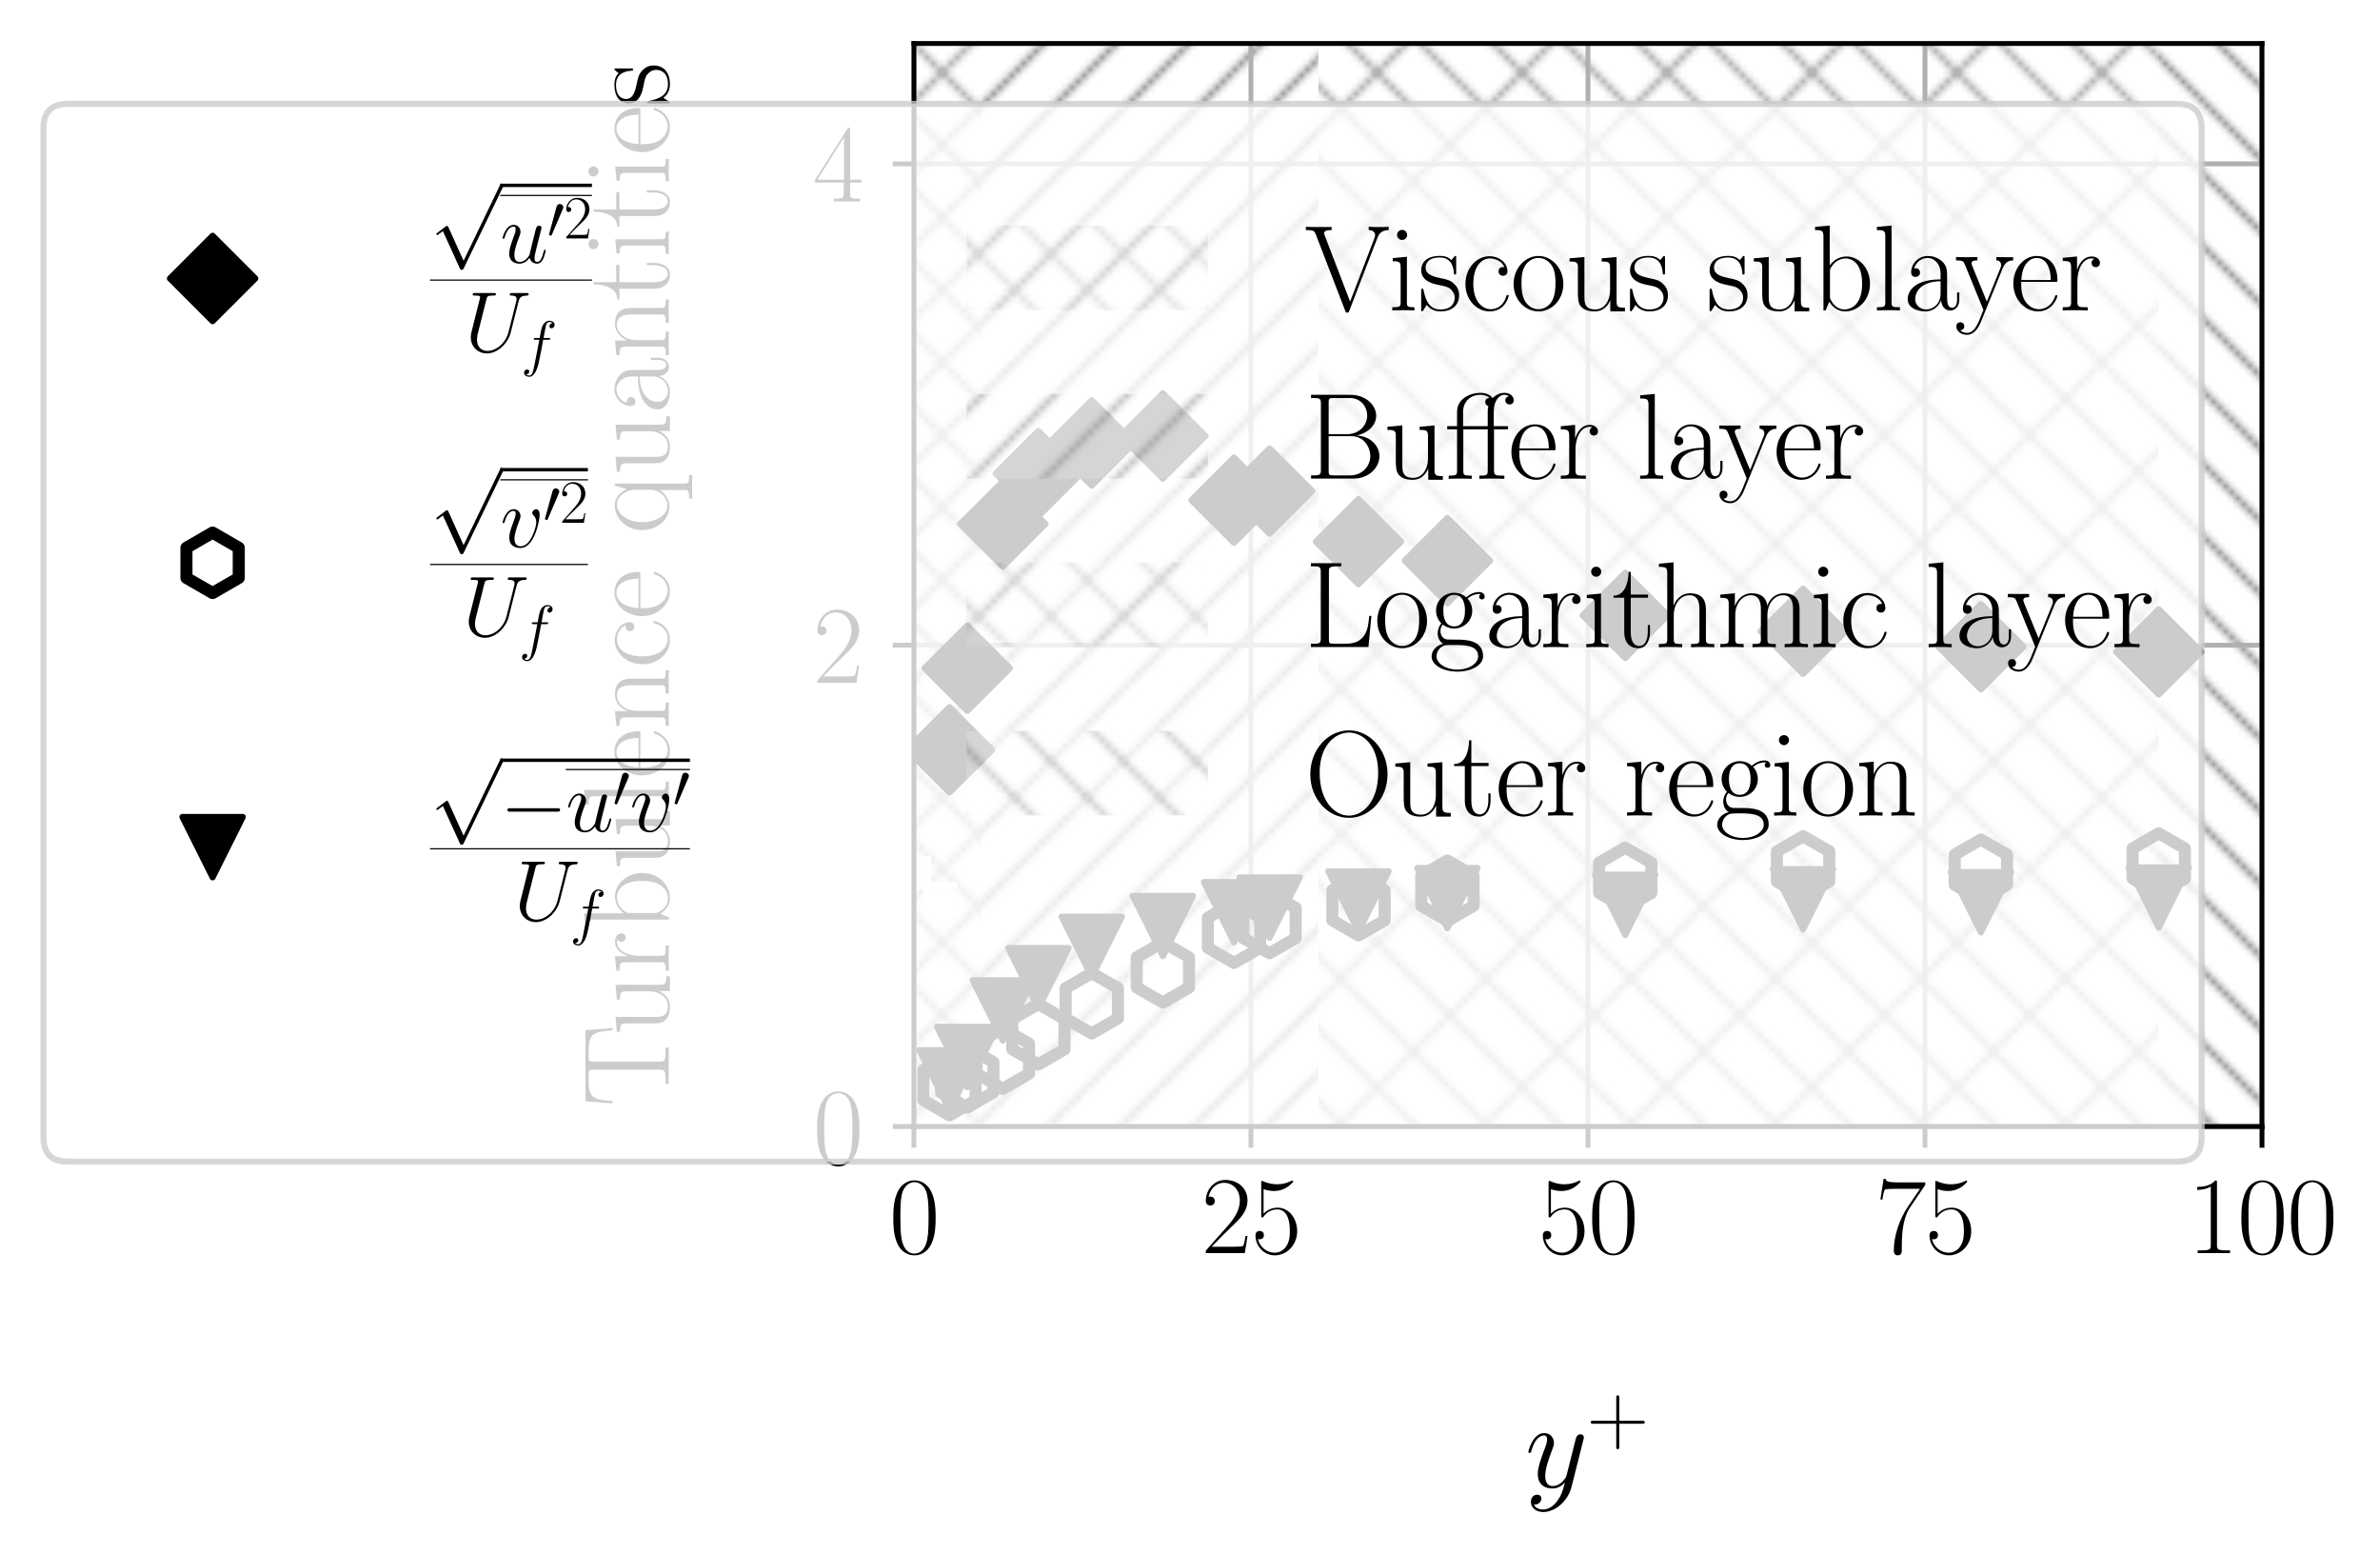 <?xml version="1.0" encoding="utf-8" standalone="no"?>
<!DOCTYPE svg PUBLIC "-//W3C//DTD SVG 1.1//EN"
  "http://www.w3.org/Graphics/SVG/1.1/DTD/svg11.dtd">
<svg xmlns:xlink="http://www.w3.org/1999/xlink" width="394.05pt" height="257.266pt" viewBox="0 0 394.05 257.266" xmlns="http://www.w3.org/2000/svg" version="1.1">
 <defs>
  <style type="text/css">*{stroke-linejoin: round; stroke-linecap: butt}</style>
 </defs>
 <g id="figure_1">
  <g id="patch_1">
   <path d="M 0 257.266 
L 394.05 257.266 
L 394.05 0 
L 0 0 
z
" style="fill: #ffffff"/>
  </g>
  <g id="axes_1">
   <g id="patch_2">
    <path d="M 151.314 186.48 
L 374.514 186.48 
L 374.514 7.2 
L 151.314 7.2 
z
" style="fill: #ffffff"/>
   </g>
   <g id="patch_3">
    <path d="M 151.314 186.48 
L 162.474 186.48 
L 162.474 -12.72 
L 151.314 -12.72 
z
" clip-path="url(#p96e64b4082)" style="fill: url(#he526a92dac); opacity: 0.32"/>
   </g>
   <g id="patch_4">
    <path d="M 218.274 186.48 
L 357.416 186.48 
L 357.416 -12.72 
L 218.274 -12.72 
z
" clip-path="url(#p96e64b4082)" style="fill: url(#h83880b9b44); opacity: 0.32"/>
   </g>
   <g id="patch_5">
    <path d="M 357.416 186.48 
L 2212.336 186.48 
L 2212.336 -12.72 
L 357.416 -12.72 
z
" clip-path="url(#p96e64b4082)" style="fill: url(#h4d416f854e); opacity: 0.42"/>
   </g>
   <g id="PathCollection_1">
    <defs>
     <path id="m5716bae949" d="M -5 0 
L 5 0 
M 0 5 
L 0 -5 
" style="stroke: #ffffff; stroke-width: 1.2"/>
    </defs>
    <g clip-path="url(#p96e64b4082)">
     <use xlink:href="#m5716bae949" x="153.546" y="146.64" style="fill: #ffffff; stroke: #ffffff; stroke-width: 1.2"/>
    </g>
   </g>
   <g id="patch_6">
    <path d="M 162.474 186.48 
L 218.274 186.48 
L 218.274 -12.72 
L 162.474 -12.72 
z
" clip-path="url(#p96e64b4082)" style="fill: url(#h890ca25842); opacity: 0.42"/>
   </g>
   <g id="matplotlib.axis_1">
    <g id="xtick_1">
     <g id="line2d_1">
      <path d="M 151.314 186.48 
L 151.314 7.2 
" clip-path="url(#p96e64b4082)" style="fill: none; stroke: #b0b0b0; stroke-width: 0.8; stroke-linecap: square"/>
     </g>
     <g id="line2d_2">
      <defs>
       <path id="m75c2f5f6b9" d="M 0 0 
L 0 3.5 
" style="stroke: #000000; stroke-width: 0.8"/>
      </defs>
      <g>
       <use xlink:href="#m75c2f5f6b9" x="151.314" y="186.48" style="stroke: #000000; stroke-width: 0.8"/>
      </g>
     </g>
     <g id="text_1">
      <!-- $\mathdefault{0}$ -->
      <g transform="translate(147.202 207.433) scale(0.18 -0.18)">
       <defs>
        <path id="CMR17-30" d="M 2688 2025 
C 2688 2416 2682 3080 2413 3591 
C 2176 4039 1798 4198 1466 4198 
C 1158 4198 768 4058 525 3597 
C 269 3118 243 2524 243 2025 
C 243 1661 250 1106 448 619 
C 723 -39 1216 -128 1466 -128 
C 1760 -128 2208 -7 2470 600 
C 2662 1042 2688 1559 2688 2025 
z
M 1466 -26 
C 1056 -26 813 325 723 812 
C 653 1188 653 1738 653 2096 
C 653 2588 653 2997 736 3387 
C 858 3929 1216 4096 1466 4096 
C 1728 4096 2067 3923 2189 3400 
C 2272 3036 2278 2607 2278 2096 
C 2278 1680 2278 1169 2202 792 
C 2067 95 1690 -26 1466 -26 
z
" transform="scale(0.016)"/>
       </defs>
       <use xlink:href="#CMR17-30" transform="scale(0.996)"/>
      </g>
     </g>
    </g>
    <g id="xtick_2">
     <g id="line2d_3">
      <path d="M 207.114 186.48 
L 207.114 7.2 
" clip-path="url(#p96e64b4082)" style="fill: none; stroke: #b0b0b0; stroke-width: 0.8; stroke-linecap: square"/>
     </g>
     <g id="line2d_4">
      <g>
       <use xlink:href="#m75c2f5f6b9" x="207.114" y="186.48" style="stroke: #000000; stroke-width: 0.8"/>
      </g>
     </g>
     <g id="text_2">
      <!-- $\mathdefault{25}$ -->
      <g transform="translate(198.889 207.433) scale(0.18 -0.18)">
       <defs>
        <path id="CMR17-32" d="M 2669 989 
L 2554 989 
C 2490 536 2438 459 2413 420 
C 2381 369 1920 369 1830 369 
L 602 369 
C 832 619 1280 1072 1824 1597 
C 2214 1967 2669 2402 2669 3035 
C 2669 3790 2067 4224 1395 4224 
C 691 4224 262 3604 262 3030 
C 262 2780 448 2748 525 2748 
C 589 2748 781 2787 781 3010 
C 781 3207 614 3264 525 3264 
C 486 3264 448 3258 422 3245 
C 544 3790 915 4058 1306 4058 
C 1862 4058 2227 3617 2227 3035 
C 2227 2479 1901 2000 1536 1584 
L 262 146 
L 262 0 
L 2515 0 
L 2669 989 
z
" transform="scale(0.016)"/>
        <path id="CMR17-35" d="M 730 3692 
C 794 3666 1056 3584 1325 3584 
C 1920 3584 2246 3911 2432 4100 
C 2432 4157 2432 4192 2394 4192 
C 2387 4192 2374 4192 2323 4163 
C 2099 4058 1837 3973 1517 3973 
C 1325 3973 1037 3999 723 4139 
C 653 4171 640 4171 634 4171 
C 602 4171 595 4164 595 4037 
L 595 2203 
C 595 2089 595 2057 659 2057 
C 691 2057 704 2070 736 2114 
C 941 2401 1222 2522 1542 2522 
C 1766 2522 2246 2382 2246 1289 
C 2246 1085 2246 715 2054 421 
C 1894 159 1645 25 1370 25 
C 947 25 518 320 403 814 
C 429 807 480 795 506 795 
C 589 795 749 840 749 1038 
C 749 1210 627 1280 506 1280 
C 358 1280 262 1190 262 1011 
C 262 454 704 -128 1382 -128 
C 2042 -128 2669 440 2669 1264 
C 2669 2030 2170 2624 1549 2624 
C 1222 2624 947 2503 730 2274 
L 730 3692 
z
" transform="scale(0.016)"/>
       </defs>
       <use xlink:href="#CMR17-32" transform="scale(0.996)"/>
       <use xlink:href="#CMR17-35" transform="translate(45.69 0) scale(0.996)"/>
      </g>
     </g>
    </g>
    <g id="xtick_3">
     <g id="line2d_5">
      <path d="M 262.914 186.48 
L 262.914 7.2 
" clip-path="url(#p96e64b4082)" style="fill: none; stroke: #b0b0b0; stroke-width: 0.8; stroke-linecap: square"/>
     </g>
     <g id="line2d_6">
      <g>
       <use xlink:href="#m75c2f5f6b9" x="262.914" y="186.48" style="stroke: #000000; stroke-width: 0.8"/>
      </g>
     </g>
     <g id="text_3">
      <!-- $\mathdefault{50}$ -->
      <g transform="translate(254.689 207.433) scale(0.18 -0.18)">
       <use xlink:href="#CMR17-35" transform="scale(0.996)"/>
       <use xlink:href="#CMR17-30" transform="translate(45.69 0) scale(0.996)"/>
      </g>
     </g>
    </g>
    <g id="xtick_4">
     <g id="line2d_7">
      <path d="M 318.714 186.48 
L 318.714 7.2 
" clip-path="url(#p96e64b4082)" style="fill: none; stroke: #b0b0b0; stroke-width: 0.8; stroke-linecap: square"/>
     </g>
     <g id="line2d_8">
      <g>
       <use xlink:href="#m75c2f5f6b9" x="318.714" y="186.48" style="stroke: #000000; stroke-width: 0.8"/>
      </g>
     </g>
     <g id="text_4">
      <!-- $\mathdefault{75}$ -->
      <g transform="translate(310.489 207.433) scale(0.18 -0.18)">
       <defs>
        <path id="CMR17-37" d="M 2886 3941 
L 2886 4081 
L 1382 4081 
C 634 4081 621 4165 595 4288 
L 480 4288 
L 294 3094 
L 410 3094 
C 429 3215 474 3540 550 3661 
C 589 3712 1062 3712 1171 3712 
L 2579 3712 
L 1869 2661 
C 1395 1954 1069 999 1069 165 
C 1069 89 1069 -128 1299 -128 
C 1530 -128 1530 89 1530 171 
L 1530 465 
C 1530 1508 1709 2196 2003 2636 
L 2886 3941 
z
" transform="scale(0.016)"/>
       </defs>
       <use xlink:href="#CMR17-37" transform="scale(0.996)"/>
       <use xlink:href="#CMR17-35" transform="translate(45.69 0) scale(0.996)"/>
      </g>
     </g>
    </g>
    <g id="xtick_5">
     <g id="line2d_9">
      <path d="M 374.514 186.48 
L 374.514 7.2 
" clip-path="url(#p96e64b4082)" style="fill: none; stroke: #b0b0b0; stroke-width: 0.8; stroke-linecap: square"/>
     </g>
     <g id="line2d_10">
      <g>
       <use xlink:href="#m75c2f5f6b9" x="374.514" y="186.48" style="stroke: #000000; stroke-width: 0.8"/>
      </g>
     </g>
     <g id="text_5">
      <!-- $\mathdefault{100}$ -->
      <g transform="translate(362.177 207.433) scale(0.18 -0.18)">
       <defs>
        <path id="CMR17-31" d="M 1702 4058 
C 1702 4192 1696 4192 1606 4192 
C 1357 3916 979 3827 621 3827 
C 602 3827 570 3827 563 3808 
C 557 3795 557 3782 557 3648 
C 755 3648 1088 3686 1344 3839 
L 1344 461 
C 1344 236 1331 160 781 160 
L 589 160 
L 589 0 
C 896 0 1216 0 1523 0 
C 1830 0 2150 0 2458 0 
L 2458 160 
L 2266 160 
C 1715 160 1702 230 1702 458 
L 1702 4058 
z
" transform="scale(0.016)"/>
       </defs>
       <use xlink:href="#CMR17-31" transform="scale(0.996)"/>
       <use xlink:href="#CMR17-30" transform="translate(45.69 0) scale(0.996)"/>
       <use xlink:href="#CMR17-30" transform="translate(91.381 0) scale(0.996)"/>
      </g>
     </g>
    </g>
    <g id="text_6">
     <!-- $y^+$ -->
     <g transform="translate(252.489 246.19) scale(0.2 -0.2)">
      <defs>
       <path id="CMMI12-79" d="M 1683 -700 
C 1510 -939 1261 -1152 947 -1152 
C 870 -1152 563 -1152 467 -889 
C 486 -895 518 -895 531 -895 
C 723 -895 851 -729 851 -582 
C 851 -435 730 -384 634 -384 
C 531 -384 307 -458 307 -759 
C 307 -1071 582 -1286 947 -1286 
C 1587 -1286 2234 -700 2413 6 
L 3040 2485 
C 3046 2517 3059 2556 3059 2594 
C 3059 2689 2982 2753 2886 2753 
C 2829 2753 2694 2727 2643 2535 
L 2170 658 
C 2138 543 2138 530 2086 460 
C 1958 281 1747 64 1440 64 
C 1082 64 1050 415 1050 588 
C 1050 952 1222 1443 1395 1903 
C 1466 2088 1504 2178 1504 2305 
C 1504 2574 1312 2816 998 2816 
C 410 2816 173 1890 173 1839 
C 173 1814 198 1782 243 1782 
C 301 1782 307 1807 333 1897 
C 486 2433 730 2689 979 2689 
C 1037 2689 1146 2689 1146 2478 
C 1146 2312 1075 2127 979 1884 
C 666 1047 666 837 666 683 
C 666 77 1101 -64 1421 -64 
C 1606 -64 1837 -6 2061 230 
L 2067 224 
C 1971 -147 1907 -392 1683 -700 
z
" transform="scale(0.016)"/>
       <path id="CMR17-2b" d="M 2413 1472 
L 4109 1472 
C 4198 1472 4307 1472 4307 1580 
C 4307 1695 4205 1695 4109 1695 
L 2413 1695 
L 2413 3386 
C 2413 3475 2413 3584 2304 3584 
C 2189 3584 2189 3482 2189 3386 
L 2189 1695 
L 493 1695 
C 403 1695 294 1695 294 1587 
C 294 1472 397 1472 493 1472 
L 2189 1472 
L 2189 -218 
C 2189 -307 2189 -416 2298 -416 
C 2413 -416 2413 -314 2413 -218 
L 2413 1472 
z
" transform="scale(0.016)"/>
      </defs>
      <use xlink:href="#CMMI12-79" transform="scale(0.996)"/>
      <use xlink:href="#CMR17-2b" transform="translate(51.139 36.154) scale(0.697)"/>
     </g>
    </g>
   </g>
   <g id="matplotlib.axis_2">
    <g id="ytick_1">
     <g id="line2d_11">
      <path d="M 151.314 186.48 
L 374.514 186.48 
" clip-path="url(#p96e64b4082)" style="fill: none; stroke: #b0b0b0; stroke-width: 0.8; stroke-linecap: square"/>
     </g>
     <g id="line2d_12">
      <defs>
       <path id="medf76d18e1" d="M 0 0 
L -3.5 0 
" style="stroke: #000000; stroke-width: 0.8"/>
      </defs>
      <g>
       <use xlink:href="#medf76d18e1" x="151.314" y="186.48" style="stroke: #000000; stroke-width: 0.8"/>
      </g>
     </g>
     <g id="text_7">
      <!-- $\mathdefault{0}$ -->
      <g transform="translate(134.589 192.707) scale(0.18 -0.18)">
       <use xlink:href="#CMR17-30" transform="scale(0.996)"/>
      </g>
     </g>
    </g>
    <g id="ytick_2">
     <g id="line2d_13">
      <path d="M 151.314 106.8 
L 374.514 106.8 
" clip-path="url(#p96e64b4082)" style="fill: none; stroke: #b0b0b0; stroke-width: 0.8; stroke-linecap: square"/>
     </g>
     <g id="line2d_14">
      <g>
       <use xlink:href="#medf76d18e1" x="151.314" y="106.8" style="stroke: #000000; stroke-width: 0.8"/>
      </g>
     </g>
     <g id="text_8">
      <!-- $\mathdefault{2}$ -->
      <g transform="translate(134.589 113.027) scale(0.18 -0.18)">
       <use xlink:href="#CMR17-32" transform="scale(0.996)"/>
      </g>
     </g>
    </g>
    <g id="ytick_3">
     <g id="line2d_15">
      <path d="M 151.314 27.12 
L 374.514 27.12 
" clip-path="url(#p96e64b4082)" style="fill: none; stroke: #b0b0b0; stroke-width: 0.8; stroke-linecap: square"/>
     </g>
     <g id="line2d_16">
      <g>
       <use xlink:href="#medf76d18e1" x="151.314" y="27.12" style="stroke: #000000; stroke-width: 0.8"/>
      </g>
     </g>
     <g id="text_9">
      <!-- $\mathdefault{4}$ -->
      <g transform="translate(134.589 33.347) scale(0.18 -0.18)">
       <defs>
        <path id="CMR17-34" d="M 2150 4122 
C 2150 4256 2144 4256 2029 4256 
L 128 1254 
L 128 1088 
L 1779 1088 
L 1779 457 
C 1779 224 1766 160 1318 160 
L 1197 160 
L 1197 0 
C 1402 0 1747 0 1965 0 
C 2182 0 2528 0 2733 0 
L 2733 160 
L 2611 160 
C 2163 160 2150 224 2150 457 
L 2150 1088 
L 2803 1088 
L 2803 1254 
L 2150 1254 
L 2150 4122 
z
M 1798 3703 
L 1798 1254 
L 256 1254 
L 1798 3703 
z
" transform="scale(0.016)"/>
       </defs>
       <use xlink:href="#CMR17-34" transform="scale(0.996)"/>
      </g>
     </g>
    </g>
    <g id="text_10">
     <!-- Turbulence quantities -->
     <g transform="translate(110.714 183.213) rotate(-90) scale(0.2 -0.2)">
      <defs>
       <path id="CMR17-54" d="M 3981 4326 
L 288 4326 
L 179 2918 
L 294 2918 
C 378 3976 467 4160 1453 4160 
C 1568 4160 1754 4160 1805 4154 
C 1926 4135 1926 4058 1926 3912 
L 1926 459 
C 1926 230 1907 160 1376 160 
L 1197 160 
L 1197 0 
C 1504 0 1824 0 2138 0 
C 2451 0 2771 0 3078 0 
L 3078 160 
L 2899 160 
C 2368 160 2349 230 2349 459 
L 2349 3912 
C 2349 4052 2349 4129 2464 4154 
C 2515 4160 2701 4160 2816 4160 
C 3795 4160 3891 3976 3974 2918 
L 4090 2918 
L 3981 4326 
z
" transform="scale(0.016)"/>
       <path id="CMR17-75" d="M 1882 2693 
L 1882 2528 
C 2259 2528 2317 2489 2317 2186 
L 2317 1032 
C 2317 500 2029 38 1555 38 
C 1030 38 986 348 986 678 
L 986 2763 
L 211 2693 
L 211 2528 
C 467 2528 640 2528 646 2274 
L 646 1058 
C 646 633 646 361 813 183 
C 896 101 1056 -64 1517 -64 
C 2061 -64 2272 377 2323 506 
L 2330 506 
L 2330 -63 
L 3091 -63 
L 3091 128 
C 2714 128 2656 166 2656 473 
L 2656 2763 
L 1882 2693 
z
" transform="scale(0.016)"/>
       <path id="CMR17-72" d="M 960 1497 
C 960 2112 1222 2688 1702 2688 
C 1747 2688 1792 2682 1837 2662 
C 1837 2662 1696 2617 1696 2452 
C 1696 2298 1818 2234 1914 2234 
C 1990 2234 2131 2279 2131 2458 
C 2131 2663 1926 2790 1709 2790 
C 1222 2790 1011 2317 947 2093 
L 941 2093 
L 941 2790 
L 198 2720 
L 198 2554 
C 576 2554 634 2515 634 2208 
L 634 428 
C 634 184 608 153 198 153 
L 198 -13 
C 352 0 646 0 813 0 
C 998 0 1325 0 1498 -13 
L 1498 153 
C 1037 153 960 153 960 440 
L 960 1497 
z
" transform="scale(0.016)"/>
       <path id="CMR17-62" d="M 960 4396 
L 198 4326 
L 198 4160 
C 576 4160 634 4122 634 3817 
L 634 -13 
L 749 -13 
L 934 441 
C 1120 141 1395 -64 1766 -64 
C 2406 -64 3053 500 3053 1370 
C 3053 2188 2477 2790 1830 2790 
C 1434 2790 1152 2579 960 2330 
L 960 4396 
z
M 973 2004 
C 973 2118 973 2138 1062 2272 
C 1312 2657 1670 2688 1792 2688 
C 1984 2688 2643 2585 2643 1376 
C 2643 108 1888 38 1734 38 
C 1536 38 1248 114 1043 486 
C 973 608 973 621 973 735 
L 973 2004 
z
" transform="scale(0.016)"/>
       <path id="CMR17-6c" d="M 979 4396 
L 218 4326 
L 218 4160 
C 595 4160 653 4122 653 3817 
L 653 426 
C 653 184 627 153 218 153 
L 218 -13 
C 371 0 653 0 813 0 
C 979 0 1261 0 1414 -13 
L 1414 153 
C 1005 153 979 178 979 426 
L 979 4396 
z
" transform="scale(0.016)"/>
       <path id="CMR17-65" d="M 2438 1472 
C 2464 1498 2464 1511 2464 1576 
C 2464 2238 2118 2816 1389 2816 
C 710 2816 173 2169 173 1383 
C 173 551 781 -64 1459 -64 
C 2176 -64 2458 607 2458 740 
C 2458 784 2419 784 2406 784 
C 2362 784 2355 771 2330 696 
C 2189 265 1837 51 1504 51 
C 1229 51 954 203 781 480 
C 582 803 582 1176 582 1472 
L 2438 1472 
z
M 589 1568 
C 634 2505 1126 2714 1382 2714 
C 1818 2714 2112 2297 2118 1568 
L 589 1568 
z
" transform="scale(0.016)"/>
       <path id="CMR17-6e" d="M 2656 1933 
C 2656 2259 2592 2790 1837 2790 
C 1331 2790 1069 2400 973 2144 
L 966 2144 
L 966 2790 
L 211 2720 
L 211 2554 
C 589 2554 646 2515 646 2208 
L 646 428 
C 646 184 621 153 211 153 
L 211 -13 
C 365 0 646 0 813 0 
C 979 0 1267 0 1421 -13 
L 1421 153 
C 1011 153 986 178 986 428 
L 986 1658 
C 986 2247 1344 2688 1792 2688 
C 2266 2688 2317 2266 2317 1958 
L 2317 428 
C 2317 184 2291 153 1882 153 
L 1882 -13 
C 2035 0 2317 0 2483 0 
C 2650 0 2938 0 3091 -13 
L 3091 153 
C 2682 153 2656 178 2656 428 
L 2656 1933 
z
" transform="scale(0.016)"/>
       <path id="CMR17-63" d="M 2234 2240 
C 2112 2240 1933 2240 1933 2017 
C 1933 1838 2080 1787 2163 1787 
C 2208 1787 2394 1807 2394 2024 
C 2394 2467 1958 2803 1466 2803 
C 787 2803 211 2178 211 1363 
C 211 516 813 -64 1466 -64 
C 2259 -64 2458 677 2458 748 
C 2458 774 2451 793 2406 793 
C 2362 793 2355 787 2330 703 
C 2163 180 1798 51 1523 51 
C 1114 51 621 427 621 1369 
C 621 2338 1094 2688 1472 2688 
C 1722 2688 2093 2573 2234 2240 
z
" transform="scale(0.016)"/>
       <path id="CMR17-71" d="M 2630 2802 
L 2528 2802 
L 2336 2172 
C 2189 2509 1920 2802 1491 2802 
C 838 2802 211 2223 211 1383 
C 211 548 800 -38 1440 -38 
C 1933 -38 2208 338 2291 478 
L 2291 -789 
C 2291 -1031 2266 -1063 1856 -1063 
L 1856 -1228 
C 2010 -1216 2291 -1216 2458 -1216 
C 2624 -1216 2912 -1216 3066 -1228 
L 3066 -1063 
C 2656 -1063 2630 -1037 2630 -789 
L 2630 2802 
z
M 2304 886 
C 2304 612 2074 357 2054 338 
C 1856 115 1626 64 1472 64 
C 992 64 621 669 621 1375 
C 621 2121 1043 2688 1536 2688 
C 2048 2688 2304 2108 2304 1777 
L 2304 886 
z
" transform="scale(0.016)"/>
       <path id="CMR17-61" d="M 2304 1653 
C 2304 2072 2304 2294 2035 2543 
C 1798 2752 1523 2816 1306 2816 
C 800 2816 435 2407 435 1971 
C 435 1728 627 1728 666 1728 
C 749 1728 896 1778 896 1954 
C 896 2112 774 2181 666 2181 
C 640 2181 608 2174 589 2168 
C 723 2592 1069 2714 1293 2714 
C 1613 2714 1965 2429 1965 1885 
L 1965 1600 
C 1587 1600 1133 1549 774 1357 
C 371 1133 256 813 256 570 
C 256 77 832 -64 1171 -64 
C 1523 -64 1850 139 1990 511 
C 2003 233 2182 -18 2464 -18 
C 2598 -18 2938 70 2938 567 
L 2938 920 
L 2822 920 
L 2822 562 
C 2822 178 2650 128 2566 128 
C 2304 128 2304 458 2304 738 
L 2304 1653 
z
M 1965 870 
C 1965 317 1568 38 1216 38 
C 896 38 646 275 646 570 
C 646 761 730 1100 1101 1305 
C 1408 1478 1760 1504 1965 1504 
L 1965 870 
z
" transform="scale(0.016)"/>
       <path id="CMR17-74" d="M 966 2560 
L 1862 2560 
L 1862 2725 
L 966 2725 
L 966 3904 
L 851 3904 
C 838 3245 614 2668 70 2668 
L 70 2560 
L 627 2560 
L 627 771 
C 627 650 627 -64 1370 -64 
C 1747 -64 1965 306 1965 777 
L 1965 1140 
L 1850 1140 
L 1850 783 
C 1850 344 1677 51 1408 51 
C 1222 51 966 178 966 758 
L 966 2560 
z
" transform="scale(0.016)"/>
       <path id="CMR17-69" d="M 992 3909 
C 992 4049 877 4170 730 4170 
C 589 4170 467 4056 467 3909 
C 467 3769 582 3648 730 3648 
C 870 3648 992 3763 992 3909 
z
M 243 2706 
L 243 2541 
C 602 2541 653 2502 653 2197 
L 653 427 
C 653 184 627 153 218 153 
L 218 -13 
C 371 0 646 0 806 0 
C 960 0 1222 0 1370 -13 
L 1370 153 
C 992 153 979 191 979 420 
L 979 2776 
L 243 2706 
z
" transform="scale(0.016)"/>
       <path id="CMR17-73" d="M 1978 2697 
C 1978 2813 1971 2819 1933 2819 
C 1907 2819 1901 2813 1824 2717 
C 1805 2691 1747 2626 1728 2601 
C 1523 2819 1235 2819 1126 2819 
C 416 2819 160 2447 160 2076 
C 160 1498 813 1365 998 1325 
C 1402 1243 1542 1217 1677 1101 
C 1760 1025 1901 884 1901 654 
C 1901 384 1747 38 1158 38 
C 602 38 403 460 288 1021 
C 269 1110 269 1117 218 1117 
C 166 1117 160 1110 160 983 
L 160 63 
C 160 -51 166 -58 205 -58 
C 237 -58 243 -51 275 0 
C 314 57 410 211 448 276 
C 576 103 800 -64 1158 -64 
C 1792 -64 2131 283 2131 784 
C 2131 1112 1958 1285 1875 1362 
C 1683 1561 1459 1606 1190 1657 
C 838 1735 390 1825 390 2217 
C 390 2383 480 2737 1126 2737 
C 1811 2737 1850 2094 1862 1888 
C 1869 1856 1901 1849 1920 1849 
C 1978 1849 1978 1869 1978 1978 
L 1978 2697 
z
" transform="scale(0.016)"/>
      </defs>
      <use xlink:href="#CMR17-54" transform="scale(0.996)"/>
      <use xlink:href="#CMR17-75" transform="translate(58.703 0) scale(0.996)"/>
      <use xlink:href="#CMR17-72" transform="translate(109.598 0) scale(0.996)"/>
      <use xlink:href="#CMR17-62" transform="translate(144.879 0) scale(0.996)"/>
      <use xlink:href="#CMR17-75" transform="translate(195.774 0) scale(0.996)"/>
      <use xlink:href="#CMR17-6c" transform="translate(246.67 0) scale(0.996)"/>
      <use xlink:href="#CMR17-65" transform="translate(271.541 0) scale(0.996)"/>
      <use xlink:href="#CMR17-6e" transform="translate(312.026 0) scale(0.996)"/>
      <use xlink:href="#CMR17-63" transform="translate(362.922 0) scale(0.996)"/>
      <use xlink:href="#CMR17-65" transform="translate(403.407 0) scale(0.996)"/>
      <use xlink:href="#CMR17-71" transform="translate(473.969 0) scale(0.996)"/>
      <use xlink:href="#CMR17-75" transform="translate(522.262 0) scale(0.996)"/>
      <use xlink:href="#CMR17-61" transform="translate(573.157 0) scale(0.996)"/>
      <use xlink:href="#CMR17-6e" transform="translate(618.848 0) scale(0.996)"/>
      <use xlink:href="#CMR17-74" transform="translate(667.141 0) scale(0.996)"/>
      <use xlink:href="#CMR17-69" transform="translate(702.421 0) scale(0.996)"/>
      <use xlink:href="#CMR17-74" transform="translate(727.292 0) scale(0.996)"/>
      <use xlink:href="#CMR17-69" transform="translate(762.573 0) scale(0.996)"/>
      <use xlink:href="#CMR17-65" transform="translate(787.444 0) scale(0.996)"/>
      <use xlink:href="#CMR17-73" transform="translate(827.93 0) scale(0.996)"/>
     </g>
    </g>
   </g>
   <g id="PathCollection_2">
    <defs>
     <path id="mf7705159c1" d="M 0 7.071 
L 7.071 0 
L 0 -7.071 
L -7.071 0 
z
" style="stroke: #000000"/>
    </defs>
    <g clip-path="url(#p96e64b4082)">
     <use xlink:href="#mf7705159c1" x="157.202" y="124.117" style="stroke: #000000"/>
     <use xlink:href="#mf7705159c1" x="160.147" y="110.61" style="stroke: #000000"/>
     <use xlink:href="#mf7705159c1" x="166.035" y="86.746" style="stroke: #000000"/>
     <use xlink:href="#mf7705159c1" x="171.924" y="78.389" style="stroke: #000000"/>
     <use xlink:href="#mf7705159c1" x="180.757" y="73.318" style="stroke: #000000"/>
     <use xlink:href="#mf7705159c1" x="192.534" y="72.171" style="stroke: #000000"/>
     <use xlink:href="#mf7705159c1" x="204.311" y="82.795" style="stroke: #000000"/>
     <use xlink:href="#mf7705159c1" x="210.2" y="81.289" style="stroke: #000000"/>
     <use xlink:href="#mf7705159c1" x="224.922" y="89.651" style="stroke: #000000"/>
     <use xlink:href="#mf7705159c1" x="239.643" y="92.803" style="stroke: #000000"/>
     <use xlink:href="#mf7705159c1" x="269.086" y="101.855" style="stroke: #000000"/>
     <use xlink:href="#mf7705159c1" x="298.53" y="104.501" style="stroke: #000000"/>
     <use xlink:href="#mf7705159c1" x="327.973" y="107.055" style="stroke: #000000"/>
     <use xlink:href="#mf7705159c1" x="357.416" y="107.905" style="stroke: #000000"/>
     <use xlink:href="#mf7705159c1" x="386.859" y="109.644" style="stroke: #000000"/>
     <use xlink:href="#mf7705159c1" x="445.746" y="111.146" style="stroke: #000000"/>
     <use xlink:href="#mf7705159c1" x="519.354" y="118.607" style="stroke: #000000"/>
     <use xlink:href="#mf7705159c1" x="592.961" y="116.739" style="stroke: #000000"/>
     <use xlink:href="#mf7705159c1" x="740.177" y="120.319" style="stroke: #000000"/>
     <use xlink:href="#mf7705159c1" x="887.393" y="121.536" style="stroke: #000000"/>
     <use xlink:href="#mf7705159c1" x="1034.609" y="129.639" style="stroke: #000000"/>
     <use xlink:href="#mf7705159c1" x="1329.041" y="135.61" style="stroke: #000000"/>
     <use xlink:href="#mf7705159c1" x="1623.473" y="146.168" style="stroke: #000000"/>
    </g>
   </g>
   <g id="PathCollection_3">
    <defs>
     <path id="C0_0_be56db1098" d="M 0 -5 
L -4.33 -2.5 
L -4.33 2.5 
L -0 5 
L 4.33 2.5 
L 4.33 -2.5 
z
"/>
    </defs>
    <g clip-path="url(#p96e64b4082)">
     <use xlink:href="#C0_0_be56db1098" x="157.202" y="179.624" style="fill: none; stroke: #000000; stroke-width: 2"/>
    </g>
    <g clip-path="url(#p96e64b4082)">
     <use xlink:href="#C0_0_be56db1098" x="160.147" y="178.335" style="fill: none; stroke: #000000; stroke-width: 2"/>
    </g>
    <g clip-path="url(#p96e64b4082)">
     <use xlink:href="#C0_0_be56db1098" x="166.035" y="175.231" style="fill: none; stroke: #000000; stroke-width: 2"/>
    </g>
    <g clip-path="url(#p96e64b4082)">
     <use xlink:href="#C0_0_be56db1098" x="171.924" y="171.196" style="fill: none; stroke: #000000; stroke-width: 2"/>
    </g>
    <g clip-path="url(#p96e64b4082)">
     <use xlink:href="#C0_0_be56db1098" x="180.757" y="166.074" style="fill: none; stroke: #000000; stroke-width: 2"/>
    </g>
    <g clip-path="url(#p96e64b4082)">
     <use xlink:href="#C0_0_be56db1098" x="192.534" y="160.957" style="fill: none; stroke: #000000; stroke-width: 2"/>
    </g>
    <g clip-path="url(#p96e64b4082)">
     <use xlink:href="#C0_0_be56db1098" x="204.311" y="154.397" style="fill: none; stroke: #000000; stroke-width: 2"/>
    </g>
    <g clip-path="url(#p96e64b4082)">
     <use xlink:href="#C0_0_be56db1098" x="210.2" y="152.797" style="fill: none; stroke: #000000; stroke-width: 2"/>
    </g>
    <g clip-path="url(#p96e64b4082)">
     <use xlink:href="#C0_0_be56db1098" x="224.922" y="149.851" style="fill: none; stroke: #000000; stroke-width: 2"/>
    </g>
    <g clip-path="url(#p96e64b4082)">
     <use xlink:href="#C0_0_be56db1098" x="239.643" y="147.448" style="fill: none; stroke: #000000; stroke-width: 2"/>
    </g>
    <g clip-path="url(#p96e64b4082)">
     <use xlink:href="#C0_0_be56db1098" x="269.086" y="145.317" style="fill: none; stroke: #000000; stroke-width: 2"/>
    </g>
    <g clip-path="url(#p96e64b4082)">
     <use xlink:href="#C0_0_be56db1098" x="298.53" y="143.421" style="fill: none; stroke: #000000; stroke-width: 2"/>
    </g>
    <g clip-path="url(#p96e64b4082)">
     <use xlink:href="#C0_0_be56db1098" x="327.973" y="143.965" style="fill: none; stroke: #000000; stroke-width: 2"/>
    </g>
    <g clip-path="url(#p96e64b4082)">
     <use xlink:href="#C0_0_be56db1098" x="357.416" y="142.936" style="fill: none; stroke: #000000; stroke-width: 2"/>
    </g>
    <g clip-path="url(#p96e64b4082)">
     <use xlink:href="#C0_0_be56db1098" x="386.859" y="143.405" style="fill: none; stroke: #000000; stroke-width: 2"/>
    </g>
    <g clip-path="url(#p96e64b4082)">
     <use xlink:href="#C0_0_be56db1098" x="445.746" y="143.369" style="fill: none; stroke: #000000; stroke-width: 2"/>
    </g>
    <g clip-path="url(#p96e64b4082)">
     <use xlink:href="#C0_0_be56db1098" x="519.354" y="144.882" style="fill: none; stroke: #000000; stroke-width: 2"/>
    </g>
    <g clip-path="url(#p96e64b4082)">
     <use xlink:href="#C0_0_be56db1098" x="592.961" y="144.921" style="fill: none; stroke: #000000; stroke-width: 2"/>
    </g>
    <g clip-path="url(#p96e64b4082)">
     <use xlink:href="#C0_0_be56db1098" x="740.177" y="147.133" style="fill: none; stroke: #000000; stroke-width: 2"/>
    </g>
    <g clip-path="url(#p96e64b4082)">
     <use xlink:href="#C0_0_be56db1098" x="887.393" y="148.892" style="fill: none; stroke: #000000; stroke-width: 2"/>
    </g>
    <g clip-path="url(#p96e64b4082)">
     <use xlink:href="#C0_0_be56db1098" x="1034.609" y="151.783" style="fill: none; stroke: #000000; stroke-width: 2"/>
    </g>
    <g clip-path="url(#p96e64b4082)">
     <use xlink:href="#C0_0_be56db1098" x="1329.041" y="156.007" style="fill: none; stroke: #000000; stroke-width: 2"/>
    </g>
    <g clip-path="url(#p96e64b4082)">
     <use xlink:href="#C0_0_be56db1098" x="1623.473" y="160.942" style="fill: none; stroke: #000000; stroke-width: 2"/>
    </g>
   </g>
   <g id="PathCollection_4">
    <defs>
     <path id="me8ac758b3a" d="M -0 5 
L 5 -5 
L -5 -5 
z
" style="stroke: #000000"/>
    </defs>
    <g clip-path="url(#p96e64b4082)">
     <use xlink:href="#me8ac758b3a" x="157.202" y="178.836" style="stroke: #000000"/>
     <use xlink:href="#me8ac758b3a" x="160.147" y="174.978" style="stroke: #000000"/>
     <use xlink:href="#me8ac758b3a" x="166.035" y="167.255" style="stroke: #000000"/>
     <use xlink:href="#me8ac758b3a" x="171.924" y="161.923" style="stroke: #000000"/>
     <use xlink:href="#me8ac758b3a" x="180.757" y="156.73" style="stroke: #000000"/>
     <use xlink:href="#me8ac758b3a" x="192.534" y="153.291" style="stroke: #000000"/>
     <use xlink:href="#me8ac758b3a" x="204.311" y="151.005" style="stroke: #000000"/>
     <use xlink:href="#me8ac758b3a" x="210.2" y="150.232" style="stroke: #000000"/>
     <use xlink:href="#me8ac758b3a" x="224.922" y="149.234" style="stroke: #000000"/>
     <use xlink:href="#me8ac758b3a" x="239.643" y="148.676" style="stroke: #000000"/>
     <use xlink:href="#me8ac758b3a" x="269.086" y="149.782" style="stroke: #000000"/>
     <use xlink:href="#me8ac758b3a" x="298.53" y="148.857" style="stroke: #000000"/>
     <use xlink:href="#me8ac758b3a" x="327.973" y="149.355" style="stroke: #000000"/>
     <use xlink:href="#me8ac758b3a" x="357.416" y="148.575" style="stroke: #000000"/>
     <use xlink:href="#me8ac758b3a" x="386.859" y="149.146" style="stroke: #000000"/>
     <use xlink:href="#me8ac758b3a" x="445.746" y="148.913" style="stroke: #000000"/>
     <use xlink:href="#me8ac758b3a" x="519.354" y="152.051" style="stroke: #000000"/>
     <use xlink:href="#me8ac758b3a" x="592.961" y="151.06" style="stroke: #000000"/>
     <use xlink:href="#me8ac758b3a" x="740.177" y="153.461" style="stroke: #000000"/>
     <use xlink:href="#me8ac758b3a" x="887.393" y="154.323" style="stroke: #000000"/>
     <use xlink:href="#me8ac758b3a" x="1034.609" y="159.664" style="stroke: #000000"/>
     <use xlink:href="#me8ac758b3a" x="1329.041" y="162.782" style="stroke: #000000"/>
     <use xlink:href="#me8ac758b3a" x="1623.473" y="170.577" style="stroke: #000000"/>
    </g>
   </g>
   <g id="patch_7">
    <path d="M 151.314 186.48 
L 151.314 7.2 
" style="fill: none; stroke: #000000; stroke-width: 0.8; stroke-linejoin: miter; stroke-linecap: square"/>
   </g>
   <g id="patch_8">
    <path d="M 374.514 186.48 
L 374.514 7.2 
" style="fill: none; stroke: #000000; stroke-width: 0.8; stroke-linejoin: miter; stroke-linecap: square"/>
   </g>
   <g id="patch_9">
    <path d="M 151.314 186.48 
L 374.514 186.48 
" style="fill: none; stroke: #000000; stroke-width: 0.8; stroke-linejoin: miter; stroke-linecap: square"/>
   </g>
   <g id="patch_10">
    <path d="M 151.314 7.2 
L 374.514 7.2 
" style="fill: none; stroke: #000000; stroke-width: 0.8; stroke-linejoin: miter; stroke-linecap: square"/>
   </g>
   <g id="legend_1">
    <g id="patch_11">
     <path d="M 11.2 192.282 
L 360.514 192.282 
Q 364.514 192.282 364.514 188.282 
L 364.514 21.2 
Q 364.514 17.2 360.514 17.2 
L 11.2 17.2 
Q 7.2 17.2 7.2 21.2 
L 7.2 188.282 
Q 7.2 192.282 11.2 192.282 
z
" style="fill: #ffffff; opacity: 0.8; stroke: #cccccc; stroke-linejoin: miter"/>
    </g>
    <g id="PathCollection_5">
     <g>
      <use xlink:href="#mf7705159c1" x="35.2" y="46.096" style="stroke: #000000"/>
     </g>
    </g>
    <g id="text_11">
     <!-- $\frac{\sqrt{\overline{u^{\prime 2}}}}{U_f}$ -->
     <g transform="translate(71.2 51.346) scale(0.2 -0.2)">
      <defs>
       <path id="CMSY10-70" d="M 2490 -5472 
L 1363 -2982 
C 1318 -2880 1286 -2880 1267 -2880 
C 1261 -2880 1229 -2880 1158 -2931 
L 550 -3392 
C 467 -3456 467 -3475 467 -3494 
C 467 -3526 486 -3565 531 -3565 
C 570 -3565 678 -3475 749 -3424 
C 787 -3393 883 -3323 954 -3271 
L 2214 -6042 
C 2259 -6144 2291 -6144 2349 -6144 
C 2445 -6144 2464 -6106 2509 -6016 
L 5414 0 
C 5459 90 5459 115 5459 128 
C 5459 192 5408 256 5331 256 
C 5280 256 5235 224 5184 122 
L 2490 -5472 
z
" transform="scale(0.016)"/>
       <path id="CMMI12-75" d="M 2182 370 
C 2266 13 2573 -64 2726 -64 
C 2931 -64 3085 70 3187 287 
C 3296 517 3379 894 3379 913 
C 3379 945 3354 971 3315 971 
C 3258 971 3251 939 3226 843 
C 3110 402 2995 64 2739 64 
C 2547 64 2547 275 2547 358 
C 2547 505 2566 568 2630 837 
C 2675 1009 2720 1181 2758 1360 
L 3021 2401 
C 3066 2561 3066 2574 3066 2593 
C 3066 2689 2989 2753 2893 2753 
C 2707 2753 2662 2593 2624 2433 
C 2560 2184 2214 811 2170 588 
C 2163 588 1914 64 1446 64 
C 1114 64 1050 351 1050 588 
C 1050 952 1229 1462 1395 1890 
C 1472 2095 1504 2178 1504 2305 
C 1504 2580 1306 2816 998 2816 
C 410 2816 173 1890 173 1839 
C 173 1814 198 1782 243 1782 
C 301 1782 307 1807 333 1896 
C 486 2441 736 2682 979 2682 
C 1043 2682 1146 2682 1146 2478 
C 1146 2312 1075 2127 979 1884 
C 698 1124 666 881 666 690 
C 666 38 1158 -64 1421 -64 
C 1830 -64 2054 217 2182 370 
z
" transform="scale(0.016)"/>
       <path id="CMSY10-30" d="M 1619 3040 
C 1651 3117 1677 3174 1677 3238 
C 1677 3424 1510 3578 1312 3578 
C 1133 3578 1018 3456 973 3290 
L 211 493 
C 211 480 186 410 186 403 
C 186 333 352 288 403 288 
C 442 288 448 307 486 390 
L 1619 3040 
z
" transform="scale(0.016)"/>
       <path id="CMMI12-55" d="M 3238 1474 
C 3014 581 2272 57 1670 57 
C 1210 57 896 363 896 891 
C 896 916 896 1107 966 1387 
L 1594 3887 
C 1651 4103 1664 4167 2118 4167 
C 2234 4167 2298 4167 2298 4282 
C 2298 4352 2240 4352 2202 4352 
C 2086 4352 1952 4352 1830 4352 
L 1075 4352 
C 954 4352 819 4352 698 4352 
C 653 4352 576 4352 576 4231 
C 576 4167 621 4167 742 4167 
C 1126 4167 1126 4116 1126 4046 
C 1126 4008 1082 3824 1050 3715 
L 493 1488 
C 474 1418 435 1246 435 1075 
C 435 374 941 -128 1638 -128 
C 2285 -128 3002 384 3328 1197 
C 3373 1305 3430 1530 3469 1702 
C 3533 1933 3667 2496 3712 2662 
L 3955 3623 
C 4038 3956 4090 4167 4653 4167 
C 4704 4173 4730 4224 4730 4282 
C 4730 4352 4672 4352 4646 4352 
C 4557 4352 4442 4352 4352 4352 
L 4051 4352 
C 3654 4352 3450 4352 3443 4352 
C 3405 4352 3328 4352 3328 4231 
C 3328 4167 3379 4167 3424 4167 
C 3808 4167 3834 4020 3834 3905 
C 3834 3848 3834 3828 3808 3739 
L 3238 1474 
z
" transform="scale(0.016)"/>
       <path id="CMMI12-66" d="M 2854 2566 
C 2982 2566 3034 2566 3034 2688 
C 3034 2752 2982 2752 2867 2752 
L 2349 2752 
C 2470 3429 2560 3897 2611 4107 
C 2650 4265 2784 4416 2950 4416 
C 3085 4416 3219 4358 3283 4298 
C 3034 4272 2957 4082 2957 3969 
C 2957 3837 3053 3759 3174 3759 
C 3302 3759 3494 3870 3494 4119 
C 3494 4393 3226 4544 2944 4544 
C 2669 4544 2400 4334 2272 4078 
C 2157 3848 2093 3611 1946 2752 
L 1517 2752 
C 1395 2752 1331 2752 1331 2637 
C 1331 2566 1370 2566 1498 2566 
L 1907 2566 
C 1792 1976 1530 542 1382 -137 
C 1274 -689 1178 -1152 858 -1152 
C 838 -1152 653 -1152 538 -1031 
C 864 -1005 864 -726 864 -720 
C 864 -593 768 -517 646 -517 
C 518 -517 326 -625 326 -867 
C 326 -1140 608 -1280 858 -1280 
C 1510 -1280 1779 -118 1850 199 
C 1965 688 2278 2376 2310 2566 
L 2854 2566 
z
" transform="scale(0.016)"/>
      </defs>
      <use xlink:href="#CMSY10-70" transform="translate(0 101.927) scale(0.697)"/>
      <use xlink:href="#CMMI12-75" transform="translate(58.115 39.226) scale(0.697)"/>
      <use xlink:href="#CMSY10-30" transform="translate(96.979 59.373) scale(0.498)"/>
      <use xlink:href="#CMR17-32" transform="translate(110.678 59.373) scale(0.498)"/>
      <use xlink:href="#CMMI12-55" transform="translate(28.893 -34.355) scale(0.697)"/>
      <use xlink:href="#CMMI12-66" transform="translate(75.27 -44.927) scale(0.498)"/>
      <path d="M 58.115 101.927 
L 134.021 101.927 
L 134.021 104.717 
L 58.115 104.717 
L 58.115 101.927 
z
"/>
      <path d="M 58.115 94.457 
L 134.021 94.457 
L 134.021 95.449 
L 58.115 95.449 
L 58.115 94.457 
z
"/>
      <path d="M 0 24.411 
L 134.021 24.411 
L 134.021 25.402 
L 0 25.402 
L 0 24.411 
z
"/>
     </g>
    </g>
    <g id="PathCollection_6">
     <path d="M 35.2 88.165 
L 30.87 90.665 
L 30.87 95.665 
L 35.2 98.165 
L 39.53 95.665 
L 39.53 90.665 
L 35.2 88.165 
z
" style="fill: none; stroke: #000000; stroke-width: 2"/>
    </g>
    <g id="text_12">
     <!-- $\frac{\sqrt{\overline{v^{\prime 2}}}}{U_f}$ -->
     <g transform="translate(71.2 98.415) scale(0.2 -0.2)">
      <defs>
       <path id="CMMI12-76" d="M 2925 2389 
C 2925 2791 2720 2816 2669 2816 
C 2515 2816 2374 2663 2374 2535 
C 2374 2459 2419 2414 2445 2389 
C 2509 2331 2675 2159 2675 1827 
C 2675 1558 2291 64 1523 64 
C 1133 64 1056 390 1056 626 
C 1056 945 1203 1392 1376 1852 
C 1478 2114 1504 2178 1504 2305 
C 1504 2574 1312 2816 998 2816 
C 410 2816 173 1890 173 1839 
C 173 1814 198 1782 243 1782 
C 301 1782 307 1807 333 1897 
C 486 2446 736 2689 979 2689 
C 1037 2689 1146 2689 1146 2478 
C 1146 2312 1075 2127 979 1884 
C 672 1067 672 869 672 715 
C 672 575 691 313 890 134 
C 1120 -64 1440 -64 1498 -64 
C 2560 -64 2925 2024 2925 2389 
z
" transform="scale(0.016)"/>
      </defs>
      <use xlink:href="#CMSY10-70" transform="translate(0 101.927) scale(0.697)"/>
      <use xlink:href="#CMMI12-76" transform="translate(58.115 39.226) scale(0.697)"/>
      <use xlink:href="#CMSY10-30" transform="translate(93.63 59.373) scale(0.498)"/>
      <use xlink:href="#CMR17-32" transform="translate(107.328 59.373) scale(0.498)"/>
      <use xlink:href="#CMMI12-55" transform="translate(27.219 -34.355) scale(0.697)"/>
      <use xlink:href="#CMMI12-66" transform="translate(73.595 -44.927) scale(0.498)"/>
      <path d="M 58.115 101.927 
L 130.672 101.927 
L 130.672 104.717 
L 58.115 104.717 
L 58.115 101.927 
z
"/>
      <path d="M 58.115 94.457 
L 130.672 94.457 
L 130.672 95.449 
L 58.115 95.449 
L 58.115 94.457 
z
"/>
      <path d="M 0 24.411 
L 130.672 24.411 
L 130.672 25.402 
L 0 25.402 
L 0 24.411 
z
"/>
     </g>
    </g>
    <g id="PathCollection_7">
     <g>
      <use xlink:href="#me8ac758b3a" x="35.2" y="140.234" style="stroke: #000000"/>
     </g>
    </g>
    <g id="text_13">
     <!-- $\frac{\sqrt{-\overline{u^{\prime}v^{\prime}}}}{U_f}$ -->
     <g transform="translate(71.2 145.484) scale(0.2 -0.2)">
      <defs>
       <path id="CMSY10-0" d="M 4218 1472 
C 4326 1472 4442 1472 4442 1600 
C 4442 1728 4326 1728 4218 1728 
L 755 1728 
C 646 1728 531 1728 531 1600 
C 531 1472 646 1472 755 1472 
L 4218 1472 
z
" transform="scale(0.016)"/>
      </defs>
      <use xlink:href="#CMSY10-70" transform="translate(0 96.803) scale(0.697)"/>
      <use xlink:href="#CMSY10-0" transform="translate(58.115 39.226) scale(0.697)"/>
      <use xlink:href="#CMMI12-75" transform="translate(112.356 39.226) scale(0.697)"/>
      <use xlink:href="#CMSY10-30" transform="translate(151.22 59.373) scale(0.498)"/>
      <use xlink:href="#CMMI12-76" transform="translate(165.417 39.226) scale(0.697)"/>
      <use xlink:href="#CMSY10-30" transform="translate(200.932 59.373) scale(0.498)"/>
      <use xlink:href="#CMMI12-55" transform="translate(69.447 -34.355) scale(0.697)"/>
      <use xlink:href="#CMMI12-66" transform="translate(115.823 -44.927) scale(0.498)"/>
      <path d="M 58.115 96.803 
L 215.128 96.803 
L 215.128 99.593 
L 58.115 99.593 
L 58.115 96.803 
z
"/>
      <path d="M 112.356 90.021 
L 215.128 90.021 
L 215.128 91.013 
L 112.356 91.013 
L 112.356 90.021 
z
"/>
      <path d="M 0 24.411 
L 215.128 24.411 
L 215.128 25.402 
L 0 25.402 
L 0 24.411 
z
"/>
     </g>
    </g>
    <g id="PathCollection_8">
     <g>
      <use xlink:href="#m5716bae949" x="35.2" y="175.157" style="fill: #ffffff; stroke: #ffffff; stroke-width: 1.2"/>
     </g>
    </g>
    <g id="text_14">
     <!-- \  -->
     <g transform="translate(71.2 180.407) scale(0.2 -0.2)"/>
    </g>
    <g id="patch_12">
     <path d="M 160.004 51.346 
L 200.004 51.346 
L 200.004 37.346 
L 160.004 37.346 
z
" style="fill: url(#he526a92dac); opacity: 0.32"/>
    </g>
    <g id="text_15">
     <!-- Viscous sublayer -->
     <g transform="translate(216.004 51.346) scale(0.2 -0.2)">
      <defs>
       <path id="CMR17-56" d="M 3776 3745 
C 3834 3886 3936 4160 4365 4160 
L 4365 4332 
C 4218 4319 4051 4319 3891 4319 
C 3738 4319 3475 4319 3328 4332 
L 3328 4160 
C 3648 4160 3661 3936 3661 3898 
C 3661 3827 3642 3783 3622 3732 
L 2362 446 
L 1043 3886 
C 1024 3931 1011 3963 1011 3994 
C 1011 4160 1267 4160 1402 4160 
L 1402 4319 
C 1197 4319 896 4319 685 4319 
C 518 4319 218 4319 64 4332 
L 64 4160 
C 435 4160 506 4135 582 3931 
L 2106 -26 
C 2138 -115 2144 -128 2214 -128 
C 2285 -128 2291 -115 2323 -26 
L 3776 3745 
z
" transform="scale(0.016)"/>
       <path id="CMR17-6f" d="M 2758 1356 
C 2758 2176 2163 2816 1466 2816 
C 768 2816 173 2176 173 1356 
C 173 551 768 -64 1466 -64 
C 2163 -64 2758 551 2758 1356 
z
M 1466 51 
C 1165 51 909 230 762 480 
C 602 767 582 1126 582 1408 
C 582 1677 595 2010 762 2298 
C 890 2509 1139 2714 1466 2714 
C 1754 2714 1997 2554 2150 2330 
C 2349 2029 2349 1607 2349 1408 
C 2349 1158 2336 775 2163 467 
C 1984 173 1709 51 1466 51 
z
" transform="scale(0.016)"/>
       <path id="CMR17-79" d="M 2496 2197 
C 2656 2586 2944 2586 3034 2586 
L 3034 2752 
C 2912 2752 2752 2752 2630 2752 
C 2496 2752 2285 2752 2157 2758 
L 2157 2592 
C 2400 2573 2406 2394 2406 2343 
C 2406 2280 2394 2248 2362 2171 
L 1664 449 
L 902 2306 
C 870 2382 870 2426 870 2433 
C 870 2573 1018 2586 1171 2586 
L 1171 2758 
C 1018 2752 742 2752 582 2752 
C 410 2752 205 2752 64 2758 
L 64 2586 
C 410 2586 448 2554 531 2350 
L 1485 15 
C 1197 -738 1030 -1178 627 -1178 
C 557 -1178 397 -1159 282 -1044 
C 429 -1031 493 -942 493 -833 
C 493 -725 416 -629 288 -629 
C 147 -629 77 -725 77 -840 
C 77 -1095 339 -1280 627 -1280 
C 998 -1280 1229 -922 1357 -604 
L 2496 2197 
z
" transform="scale(0.016)"/>
      </defs>
      <use xlink:href="#CMR17-56" transform="scale(0.996)"/>
      <use xlink:href="#CMR17-69" transform="translate(69.072 0) scale(0.996)"/>
      <use xlink:href="#CMR17-73" transform="translate(93.943 0) scale(0.996)"/>
      <use xlink:href="#CMR17-63" transform="translate(129.745 0) scale(0.996)"/>
      <use xlink:href="#CMR17-6f" transform="translate(170.23 0) scale(0.996)"/>
      <use xlink:href="#CMR17-75" transform="translate(215.921 0) scale(0.996)"/>
      <use xlink:href="#CMR17-73" transform="translate(266.816 0) scale(0.996)"/>
      <use xlink:href="#CMR17-73" transform="translate(332.694 0) scale(0.996)"/>
      <use xlink:href="#CMR17-75" transform="translate(368.495 0) scale(0.996)"/>
      <use xlink:href="#CMR17-62" transform="translate(419.39 0) scale(0.996)"/>
      <use xlink:href="#CMR17-6c" transform="translate(470.286 0) scale(0.996)"/>
      <use xlink:href="#CMR17-61" transform="translate(495.157 0) scale(0.996)"/>
      <use xlink:href="#CMR17-79" transform="translate(538.245 0) scale(0.996)"/>
      <use xlink:href="#CMR17-65" transform="translate(583.935 0) scale(0.996)"/>
      <use xlink:href="#CMR17-72" transform="translate(624.421 0) scale(0.996)"/>
     </g>
    </g>
    <g id="patch_13">
     <path d="M 160.004 79.222 
L 200.004 79.222 
L 200.004 65.222 
L 160.004 65.222 
z
" style="fill: url(#h890ca25842); opacity: 0.42"/>
    </g>
    <g id="text_16">
     <!-- Buffer layer -->
     <g transform="translate(216.004 79.222) scale(0.2 -0.2)">
      <defs>
       <path id="CMR17-42" d="M 333 4352 
L 333 4186 
C 774 4186 845 4186 845 3900 
L 845 452 
C 845 166 774 166 333 166 
L 333 0 
L 2534 0 
C 3354 0 3885 583 3885 1164 
C 3885 1741 3360 2233 2675 2233 
C 3290 2356 3718 2771 3718 3264 
C 3718 3802 3194 4352 2368 4352 
L 333 4352 
z
M 1248 2304 
L 1248 3937 
C 1248 4155 1261 4186 1517 4186 
L 2336 4186 
C 2970 4186 3251 3674 3251 3277 
C 3251 2791 2861 2304 2170 2304 
L 1248 2304 
z
M 1517 166 
C 1261 166 1248 197 1248 413 
L 1248 2202 
L 2432 2202 
C 3091 2202 3411 1625 3411 1162 
C 3411 699 3046 166 2349 166 
L 1517 166 
z
" transform="scale(0.016)"/>
       <path id="CMR17-b" d="M 2554 2560 
L 3283 2560 
L 3283 2725 
L 2541 2725 
L 2541 3494 
C 2541 4022 2810 4352 3085 4352 
C 3168 4352 3264 4327 3328 4282 
C 3277 4269 3142 4225 3142 4067 
C 3142 3901 3270 3850 3360 3850 
C 3450 3850 3578 3901 3578 4067 
C 3578 4308 3347 4454 3091 4454 
C 2842 4454 2637 4333 2477 4181 
C 2330 4390 2086 4454 1837 4454 
C 1338 4454 634 4168 634 3469 
L 634 2725 
L 122 2725 
L 122 2560 
L 634 2560 
L 634 427 
C 634 184 608 153 198 153 
L 198 -13 
C 352 0 634 0 794 0 
C 960 0 1242 0 1395 -13 
L 1395 153 
C 986 153 960 178 960 427 
L 960 2560 
L 2227 2560 
L 2227 427 
C 2227 184 2202 153 1792 153 
L 1792 -13 
C 1946 0 2240 0 2406 0 
C 2592 0 2918 0 3091 -13 
L 3091 153 
C 2630 153 2554 153 2554 439 
L 2554 2560 
z
M 947 2725 
L 947 3469 
C 947 4047 1395 4352 1824 4352 
C 1920 4352 2170 4332 2323 4187 
C 2208 4187 2099 4136 2099 3977 
C 2099 3812 2246 3767 2259 3767 
C 2227 3652 2227 3526 2227 3481 
L 2227 2725 
L 947 2725 
z
" transform="scale(0.016)"/>
      </defs>
      <use xlink:href="#CMR17-42" transform="scale(0.996)"/>
      <use xlink:href="#CMR17-75" transform="translate(65.189 0) scale(0.996)"/>
      <use xlink:href="#CMR17-b" transform="translate(116.084 0) scale(0.996)"/>
      <use xlink:href="#CMR17-65" transform="translate(168.429 0) scale(0.996)"/>
      <use xlink:href="#CMR17-72" transform="translate(208.914 0) scale(0.996)"/>
      <use xlink:href="#CMR17-6c" transform="translate(274.271 0) scale(0.996)"/>
      <use xlink:href="#CMR17-61" transform="translate(299.142 0) scale(0.996)"/>
      <use xlink:href="#CMR17-79" transform="translate(342.23 0) scale(0.996)"/>
      <use xlink:href="#CMR17-65" transform="translate(387.921 0) scale(0.996)"/>
      <use xlink:href="#CMR17-72" transform="translate(428.406 0) scale(0.996)"/>
     </g>
    </g>
    <g id="patch_14">
     <path d="M 160.004 107.098 
L 200.004 107.098 
L 200.004 93.098 
L 160.004 93.098 
z
" style="fill: url(#h83880b9b44); opacity: 0.32"/>
    </g>
    <g id="text_17">
     <!-- Logarithmic layer -->
     <g transform="translate(216.004 107.098) scale(0.2 -0.2)">
      <defs>
       <path id="CMR17-4c" d="M 3469 1615 
L 3354 1615 
C 3302 983 3219 166 2125 166 
L 1530 166 
C 1274 166 1261 197 1261 414 
L 1261 3898 
C 1261 4129 1274 4192 1760 4192 
L 1901 4192 
L 1901 4352 
C 1638 4352 1331 4352 1069 4352 
C 870 4352 512 4352 326 4352 
L 326 4192 
C 768 4192 838 4192 838 3905 
L 838 452 
C 838 166 768 166 326 166 
L 326 0 
L 3315 0 
L 3469 1615 
z
" transform="scale(0.016)"/>
       <path id="CMR17-67" d="M 710 1164 
C 832 1068 1043 960 1299 960 
C 1805 960 2240 1357 2240 1888 
C 2240 2054 2189 2310 1997 2509 
C 2176 2692 2438 2752 2586 2752 
C 2611 2752 2650 2752 2682 2734 
C 2656 2728 2598 2703 2598 2605 
C 2598 2527 2656 2471 2739 2471 
C 2835 2471 2886 2533 2886 2614 
C 2886 2731 2790 2854 2586 2854 
C 2330 2854 2106 2738 1926 2580 
C 1734 2753 1504 2816 1299 2816 
C 794 2816 358 2419 358 1888 
C 358 1522 570 1292 634 1228 
C 442 1004 442 743 442 711 
C 442 545 506 302 723 168 
C 390 85 128 -169 128 -486 
C 128 -943 736 -1280 1466 -1280 
C 2170 -1280 2803 -956 2803 -479 
C 2803 384 1856 384 1363 384 
C 1216 384 954 384 922 391 
C 723 423 589 602 589 826 
C 589 883 589 1024 710 1164 
z
M 1299 1068 
C 736 1068 736 1760 736 1889 
C 736 2016 736 2708 1299 2708 
C 1862 2708 1862 2016 1862 1889 
C 1862 1760 1862 1068 1299 1068 
z
M 1466 -1171 
C 826 -1171 384 -835 384 -486 
C 384 -289 493 -105 634 -4 
C 794 104 858 104 1293 104 
C 1818 104 2547 104 2547 -486 
C 2547 -835 2106 -1171 1466 -1171 
z
" transform="scale(0.016)"/>
       <path id="CMR17-68" d="M 2656 1933 
C 2656 2259 2592 2790 1837 2790 
C 1312 2790 1056 2368 979 2157 
L 973 2157 
L 973 4396 
L 211 4326 
L 211 4160 
C 589 4160 646 4122 646 3817 
L 646 426 
C 646 184 621 153 211 153 
L 211 -13 
C 365 0 646 0 813 0 
C 979 0 1267 0 1421 -13 
L 1421 153 
C 1011 153 986 178 986 428 
L 986 1658 
C 986 2247 1344 2688 1792 2688 
C 2266 2688 2317 2266 2317 1958 
L 2317 428 
C 2317 184 2291 153 1882 153 
L 1882 -13 
C 2035 0 2317 0 2483 0 
C 2650 0 2938 0 3091 -13 
L 3091 153 
C 2682 153 2656 178 2656 428 
L 2656 1933 
z
" transform="scale(0.016)"/>
       <path id="CMR17-6d" d="M 4326 1933 
C 4326 2252 4269 2790 3507 2790 
C 3072 2790 2771 2496 2656 2151 
L 2650 2151 
C 2573 2676 2195 2790 1837 2790 
C 1331 2790 1069 2400 973 2144 
L 966 2144 
L 966 2790 
L 211 2720 
L 211 2554 
C 589 2554 646 2515 646 2208 
L 646 428 
C 646 184 621 153 211 153 
L 211 -13 
C 365 0 646 0 813 0 
C 979 0 1267 0 1421 -13 
L 1421 153 
C 1011 153 986 178 986 428 
L 986 1658 
C 986 2247 1344 2688 1792 2688 
C 2266 2688 2317 2266 2317 1958 
L 2317 428 
C 2317 184 2291 153 1882 153 
L 1882 -13 
C 2035 0 2317 0 2483 0 
C 2650 0 2938 0 3091 -13 
L 3091 153 
C 2682 153 2656 178 2656 428 
L 2656 1658 
C 2656 2247 3014 2688 3462 2688 
C 3936 2688 3987 2266 3987 1958 
L 3987 428 
C 3987 184 3962 153 3552 153 
L 3552 -13 
C 3706 0 3987 0 4154 0 
C 4320 0 4608 0 4762 -13 
L 4762 153 
C 4352 153 4326 178 4326 428 
L 4326 1933 
z
" transform="scale(0.016)"/>
      </defs>
      <use xlink:href="#CMR17-4c" transform="scale(0.996)"/>
      <use xlink:href="#CMR17-6f" transform="translate(57.381 0) scale(0.996)"/>
      <use xlink:href="#CMR17-67" transform="translate(103.072 0) scale(0.996)"/>
      <use xlink:href="#CMR17-61" transform="translate(148.762 0) scale(0.996)"/>
      <use xlink:href="#CMR17-72" transform="translate(194.453 0) scale(0.996)"/>
      <use xlink:href="#CMR17-69" transform="translate(229.734 0) scale(0.996)"/>
      <use xlink:href="#CMR17-74" transform="translate(254.605 0) scale(0.996)"/>
      <use xlink:href="#CMR17-68" transform="translate(289.885 0) scale(0.996)"/>
      <use xlink:href="#CMR17-6d" transform="translate(340.781 0) scale(0.996)"/>
      <use xlink:href="#CMR17-69" transform="translate(417.7 0) scale(0.996)"/>
      <use xlink:href="#CMR17-63" transform="translate(442.571 0) scale(0.996)"/>
      <use xlink:href="#CMR17-6c" transform="translate(513.133 0) scale(0.996)"/>
      <use xlink:href="#CMR17-61" transform="translate(538.004 0) scale(0.996)"/>
      <use xlink:href="#CMR17-79" transform="translate(581.092 0) scale(0.996)"/>
      <use xlink:href="#CMR17-65" transform="translate(626.783 0) scale(0.996)"/>
      <use xlink:href="#CMR17-72" transform="translate(667.268 0) scale(0.996)"/>
     </g>
    </g>
    <g id="patch_15">
     <path d="M 160.004 134.973 
L 200.004 134.973 
L 200.004 120.973 
L 160.004 120.973 
z
" style="fill: url(#h4d416f854e); opacity: 0.42"/>
    </g>
    <g id="text_18">
     <!-- Outer region -->
     <g transform="translate(216.004 134.973) scale(0.2 -0.2)">
      <defs>
       <path id="CMR17-4f" d="M 4307 2135 
C 4307 3437 3366 4416 2304 4416 
C 1216 4416 294 3424 294 2135 
C 294 845 1229 -128 2298 -128 
C 3392 -128 4307 864 4307 2135 
z
M 2304 -13 
C 1574 -13 781 711 781 2217 
C 781 3716 1651 4301 2298 4301 
C 2976 4301 3821 3698 3821 2217 
C 3821 686 3008 -13 2304 -13 
z
" transform="scale(0.016)"/>
      </defs>
      <use xlink:href="#CMR17-4f" transform="scale(0.996)"/>
      <use xlink:href="#CMR17-75" transform="translate(71.715 0) scale(0.996)"/>
      <use xlink:href="#CMR17-74" transform="translate(122.61 0) scale(0.996)"/>
      <use xlink:href="#CMR17-65" transform="translate(157.891 0) scale(0.996)"/>
      <use xlink:href="#CMR17-72" transform="translate(198.377 0) scale(0.996)"/>
      <use xlink:href="#CMR17-72" transform="translate(263.733 0) scale(0.996)"/>
      <use xlink:href="#CMR17-65" transform="translate(299.014 0) scale(0.996)"/>
      <use xlink:href="#CMR17-67" transform="translate(339.5 0) scale(0.996)"/>
      <use xlink:href="#CMR17-69" transform="translate(385.19 0) scale(0.996)"/>
      <use xlink:href="#CMR17-6f" transform="translate(410.061 0) scale(0.996)"/>
      <use xlink:href="#CMR17-6e" transform="translate(455.752 0) scale(0.996)"/>
     </g>
    </g>
   </g>
  </g>
 </g>
 <defs>
  <clipPath id="p96e64b4082">
   <rect x="151.314" y="7.2" width="223.2" height="179.28"/>
  </clipPath>
 </defs>
 <defs>
  <pattern id="he526a92dac" patternUnits="userSpaceOnUse" x="0" y="0" width="72" height="72">
   <rect x="0" y="0" width="73" height="73" fill="#ffffff"/>
   <path d="M -36 36 
L 36 -36 
M -30 42 
L 42 -30 
M -24 48 
L 48 -24 
M -18 54 
L 54 -18 
M -12 60 
L 60 -12 
M -6 66 
L 66 -6 
M 0 72 
L 72 0 
M 6 78 
L 78 6 
M 12 84 
L 84 12 
M 18 90 
L 90 18 
M 24 96 
L 96 24 
M 30 102 
L 102 30 
M 36 108 
L 108 36 
M -36 36 
L 36 108 
M -30 30 
L 42 102 
M -24 24 
L 48 96 
M -18 18 
L 54 90 
M -12 12 
L 60 84 
M -6 6 
L 66 78 
M 0 0 
L 72 72 
M 6 -6 
L 78 66 
M 12 -12 
L 84 60 
M 18 -18 
L 90 54 
M 24 -24 
L 96 48 
M 30 -30 
L 102 42 
M 36 -36 
L 108 36 
" style="fill: #000000; stroke: #000000; stroke-width: 1.0; stroke-linecap: butt; stroke-linejoin: miter"/>
  </pattern>
  <pattern id="h83880b9b44" patternUnits="userSpaceOnUse" x="0" y="0" width="72" height="72">
   <rect x="0" y="0" width="73" height="73" fill="#ffffff"/>
   <path d="M -36 36 
L 36 -36 
M -24 48 
L 48 -24 
M -12 60 
L 60 -12 
M 0 72 
L 72 0 
M 12 84 
L 84 12 
M 24 96 
L 96 24 
M 36 108 
L 108 36 
M -36 36 
L 36 108 
M -30 30 
L 42 102 
M -24 24 
L 48 96 
M -18 18 
L 54 90 
M -12 12 
L 60 84 
M -6 6 
L 66 78 
M 0 0 
L 72 72 
M 6 -6 
L 78 66 
M 12 -12 
L 84 60 
M 18 -18 
L 90 54 
M 24 -24 
L 96 48 
M 30 -30 
L 102 42 
M 36 -36 
L 108 36 
" style="fill: #000000; stroke: #000000; stroke-width: 1.0; stroke-linecap: butt; stroke-linejoin: miter"/>
  </pattern>
  <pattern id="h4d416f854e" patternUnits="userSpaceOnUse" x="0" y="0" width="72" height="72">
   <rect x="0" y="0" width="73" height="73" fill="#ffffff"/>
   <path d="M -36 36 
L 36 108 
M -30 30 
L 42 102 
M -24 24 
L 48 96 
M -18 18 
L 54 90 
M -12 12 
L 60 84 
M -6 6 
L 66 78 
M 0 0 
L 72 72 
M 6 -6 
L 78 66 
M 12 -12 
L 84 60 
M 18 -18 
L 90 54 
M 24 -24 
L 96 48 
M 30 -30 
L 102 42 
M 36 -36 
L 108 36 
" style="fill: #000000; stroke: #000000; stroke-width: 1.0; stroke-linecap: butt; stroke-linejoin: miter"/>
  </pattern>
  <pattern id="h890ca25842" patternUnits="userSpaceOnUse" x="0" y="0" width="72" height="72">
   <rect x="0" y="0" width="73" height="73" fill="#ffffff"/>
   <path d="M -36 36 
L 36 -36 
M -30 42 
L 42 -30 
M -24 48 
L 48 -24 
M -18 54 
L 54 -18 
M -12 60 
L 60 -12 
M -6 66 
L 66 -6 
M 0 72 
L 72 0 
M 6 78 
L 78 6 
M 12 84 
L 84 12 
M 18 90 
L 90 18 
M 24 96 
L 96 24 
M 30 102 
L 102 30 
M 36 108 
L 108 36 
" style="fill: #000000; stroke: #000000; stroke-width: 1.0; stroke-linecap: butt; stroke-linejoin: miter"/>
  </pattern>
 </defs>
</svg>
